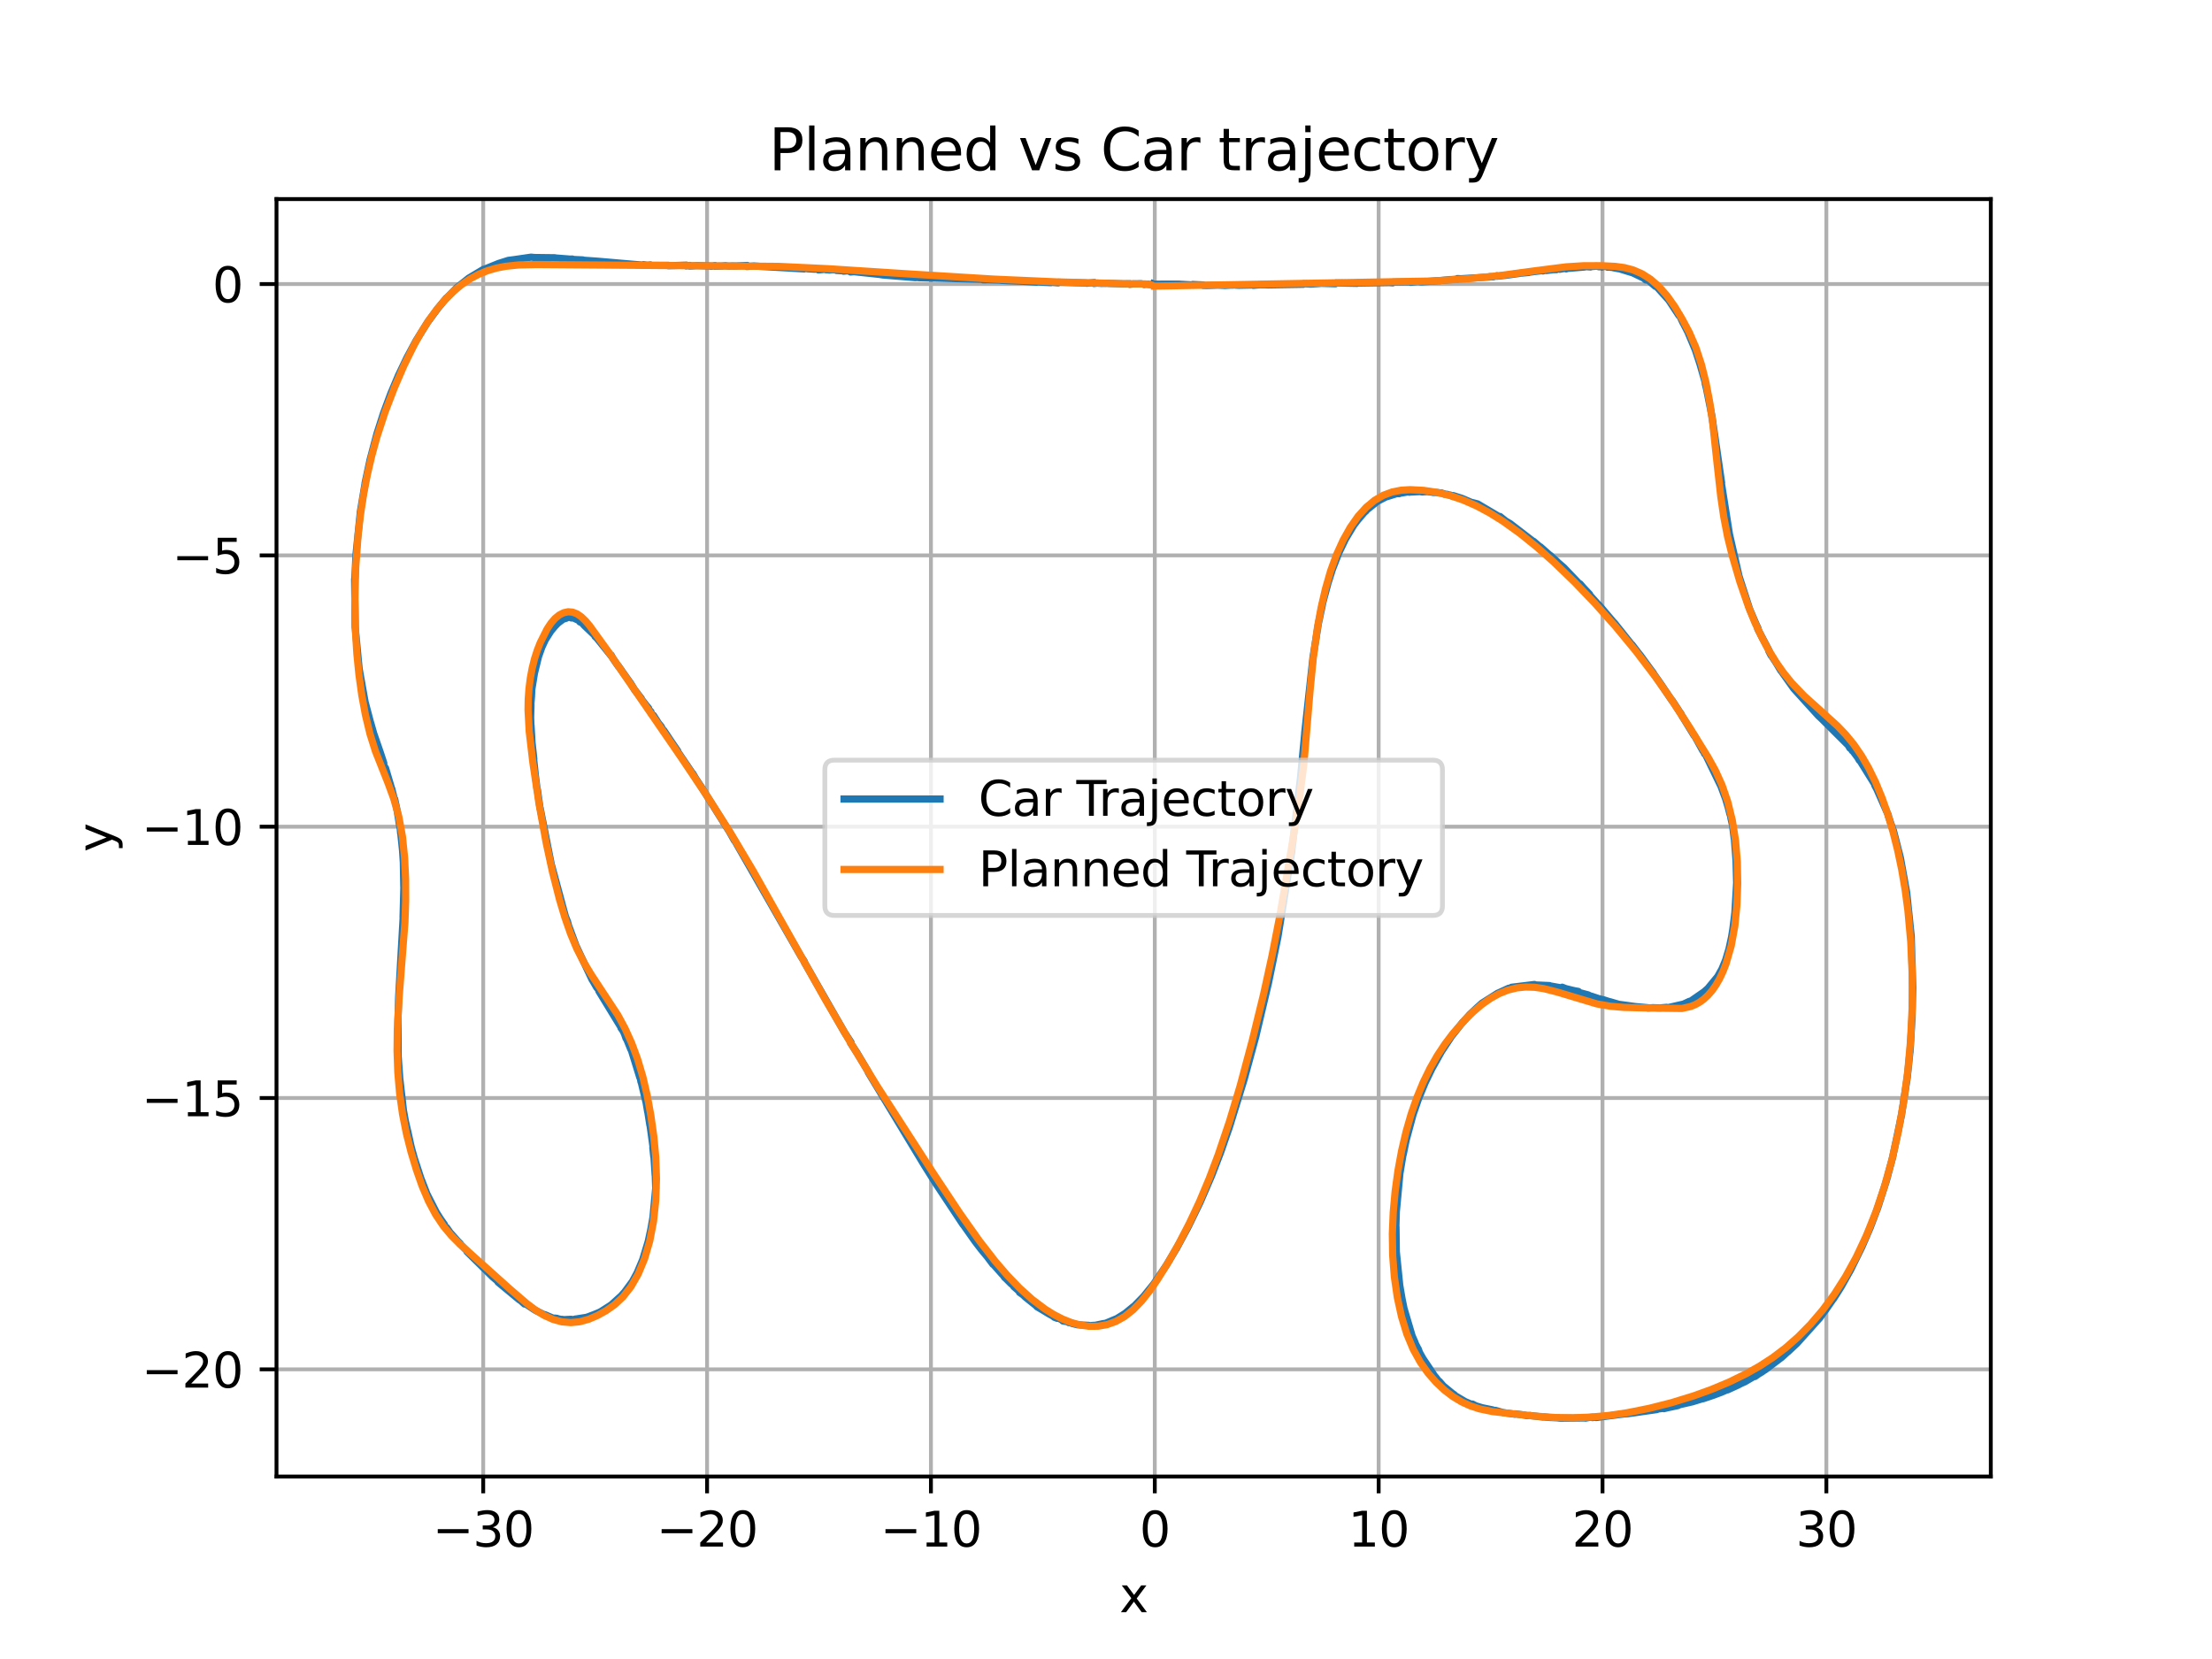 <?xml version="1.0" encoding="utf-8" standalone="no"?>
<!DOCTYPE svg PUBLIC "-//W3C//DTD SVG 1.1//EN"
  "http://www.w3.org/Graphics/SVG/1.1/DTD/svg11.dtd">
<svg xmlns:xlink="http://www.w3.org/1999/xlink" width="460.8pt" height="345.6pt" viewBox="0 0 460.8 345.6" xmlns="http://www.w3.org/2000/svg" version="1.1">
 <defs>
  <style type="text/css">*{stroke-linejoin: round; stroke-linecap: butt}</style>
 </defs>
 <g id="figure_1">
  <g id="patch_1">
   <path d="M 0 345.6 
L 460.8 345.6 
L 460.8 0 
L 0 0 
z
" style="fill: #ffffff"/>
  </g>
  <g id="axes_1">
   <g id="patch_2">
    <path d="M 57.6 307.584 
L 414.72 307.584 
L 414.72 41.472 
L 57.6 41.472 
z
" style="fill: #ffffff"/>
   </g>
   <g id="matplotlib.axis_1">
    <g id="xtick_1">
     <g id="line2d_1">
      <path d="M 100.663 307.584 
L 100.663 41.472 
" clip-path="url(#pc6b1f11984)" style="fill: none; stroke: #b0b0b0; stroke-width: 0.8; stroke-linecap: square"/>
     </g>
     <g id="line2d_2">
      <defs>
       <path id="mdccd6c1318" d="M 0 0 
L 0 3.5 
" style="stroke: #000000; stroke-width: 0.8"/>
      </defs>
      <g>
       <use xlink:href="#mdccd6c1318" x="100.663" y="307.584" style="stroke: #000000; stroke-width: 0.8"/>
      </g>
     </g>
     <g id="text_1">
      <!-- −30 -->
      <g transform="translate(90.11 322.182) scale(0.1 -0.1)">
       <defs>
        <path id="DejaVuSans-2212" d="M 678 2272 
L 4684 2272 
L 4684 1741 
L 678 1741 
L 678 2272 
z
" transform="scale(0.016)"/>
        <path id="DejaVuSans-33" d="M 2597 2516 
Q 3050 2419 3304 2112 
Q 3559 1806 3559 1356 
Q 3559 666 3084 287 
Q 2609 -91 1734 -91 
Q 1441 -91 1130 -33 
Q 819 25 488 141 
L 488 750 
Q 750 597 1062 519 
Q 1375 441 1716 441 
Q 2309 441 2620 675 
Q 2931 909 2931 1356 
Q 2931 1769 2642 2001 
Q 2353 2234 1838 2234 
L 1294 2234 
L 1294 2753 
L 1863 2753 
Q 2328 2753 2575 2939 
Q 2822 3125 2822 3475 
Q 2822 3834 2567 4026 
Q 2313 4219 1838 4219 
Q 1578 4219 1281 4162 
Q 984 4106 628 3988 
L 628 4550 
Q 988 4650 1302 4700 
Q 1616 4750 1894 4750 
Q 2613 4750 3031 4423 
Q 3450 4097 3450 3541 
Q 3450 3153 3228 2886 
Q 3006 2619 2597 2516 
z
" transform="scale(0.016)"/>
        <path id="DejaVuSans-30" d="M 2034 4250 
Q 1547 4250 1301 3770 
Q 1056 3291 1056 2328 
Q 1056 1369 1301 889 
Q 1547 409 2034 409 
Q 2525 409 2770 889 
Q 3016 1369 3016 2328 
Q 3016 3291 2770 3770 
Q 2525 4250 2034 4250 
z
M 2034 4750 
Q 2819 4750 3233 4129 
Q 3647 3509 3647 2328 
Q 3647 1150 3233 529 
Q 2819 -91 2034 -91 
Q 1250 -91 836 529 
Q 422 1150 422 2328 
Q 422 3509 836 4129 
Q 1250 4750 2034 4750 
z
" transform="scale(0.016)"/>
       </defs>
       <use xlink:href="#DejaVuSans-2212"/>
       <use xlink:href="#DejaVuSans-33" x="83.789"/>
       <use xlink:href="#DejaVuSans-30" x="147.412"/>
      </g>
     </g>
    </g>
    <g id="xtick_2">
     <g id="line2d_3">
      <path d="M 147.297 307.584 
L 147.297 41.472 
" clip-path="url(#pc6b1f11984)" style="fill: none; stroke: #b0b0b0; stroke-width: 0.8; stroke-linecap: square"/>
     </g>
     <g id="line2d_4">
      <g>
       <use xlink:href="#mdccd6c1318" x="147.297" y="307.584" style="stroke: #000000; stroke-width: 0.8"/>
      </g>
     </g>
     <g id="text_2">
      <!-- −20 -->
      <g transform="translate(136.744 322.182) scale(0.1 -0.1)">
       <defs>
        <path id="DejaVuSans-32" d="M 1228 531 
L 3431 531 
L 3431 0 
L 469 0 
L 469 531 
Q 828 903 1448 1529 
Q 2069 2156 2228 2338 
Q 2531 2678 2651 2914 
Q 2772 3150 2772 3378 
Q 2772 3750 2511 3984 
Q 2250 4219 1831 4219 
Q 1534 4219 1204 4116 
Q 875 4013 500 3803 
L 500 4441 
Q 881 4594 1212 4672 
Q 1544 4750 1819 4750 
Q 2544 4750 2975 4387 
Q 3406 4025 3406 3419 
Q 3406 3131 3298 2873 
Q 3191 2616 2906 2266 
Q 2828 2175 2409 1742 
Q 1991 1309 1228 531 
z
" transform="scale(0.016)"/>
       </defs>
       <use xlink:href="#DejaVuSans-2212"/>
       <use xlink:href="#DejaVuSans-32" x="83.789"/>
       <use xlink:href="#DejaVuSans-30" x="147.412"/>
      </g>
     </g>
    </g>
    <g id="xtick_3">
     <g id="line2d_5">
      <path d="M 193.931 307.584 
L 193.931 41.472 
" clip-path="url(#pc6b1f11984)" style="fill: none; stroke: #b0b0b0; stroke-width: 0.8; stroke-linecap: square"/>
     </g>
     <g id="line2d_6">
      <g>
       <use xlink:href="#mdccd6c1318" x="193.931" y="307.584" style="stroke: #000000; stroke-width: 0.8"/>
      </g>
     </g>
     <g id="text_3">
      <!-- −10 -->
      <g transform="translate(183.378 322.182) scale(0.1 -0.1)">
       <defs>
        <path id="DejaVuSans-31" d="M 794 531 
L 1825 531 
L 1825 4091 
L 703 3866 
L 703 4441 
L 1819 4666 
L 2450 4666 
L 2450 531 
L 3481 531 
L 3481 0 
L 794 0 
L 794 531 
z
" transform="scale(0.016)"/>
       </defs>
       <use xlink:href="#DejaVuSans-2212"/>
       <use xlink:href="#DejaVuSans-31" x="83.789"/>
       <use xlink:href="#DejaVuSans-30" x="147.412"/>
      </g>
     </g>
    </g>
    <g id="xtick_4">
     <g id="line2d_7">
      <path d="M 240.564 307.584 
L 240.564 41.472 
" clip-path="url(#pc6b1f11984)" style="fill: none; stroke: #b0b0b0; stroke-width: 0.8; stroke-linecap: square"/>
     </g>
     <g id="line2d_8">
      <g>
       <use xlink:href="#mdccd6c1318" x="240.564" y="307.584" style="stroke: #000000; stroke-width: 0.8"/>
      </g>
     </g>
     <g id="text_4">
      <!-- 0 -->
      <g transform="translate(237.383 322.182) scale(0.1 -0.1)">
       <use xlink:href="#DejaVuSans-30"/>
      </g>
     </g>
    </g>
    <g id="xtick_5">
     <g id="line2d_9">
      <path d="M 287.198 307.584 
L 287.198 41.472 
" clip-path="url(#pc6b1f11984)" style="fill: none; stroke: #b0b0b0; stroke-width: 0.8; stroke-linecap: square"/>
     </g>
     <g id="line2d_10">
      <g>
       <use xlink:href="#mdccd6c1318" x="287.198" y="307.584" style="stroke: #000000; stroke-width: 0.8"/>
      </g>
     </g>
     <g id="text_5">
      <!-- 10 -->
      <g transform="translate(280.836 322.182) scale(0.1 -0.1)">
       <use xlink:href="#DejaVuSans-31"/>
       <use xlink:href="#DejaVuSans-30" x="63.623"/>
      </g>
     </g>
    </g>
    <g id="xtick_6">
     <g id="line2d_11">
      <path d="M 333.832 307.584 
L 333.832 41.472 
" clip-path="url(#pc6b1f11984)" style="fill: none; stroke: #b0b0b0; stroke-width: 0.8; stroke-linecap: square"/>
     </g>
     <g id="line2d_12">
      <g>
       <use xlink:href="#mdccd6c1318" x="333.832" y="307.584" style="stroke: #000000; stroke-width: 0.8"/>
      </g>
     </g>
     <g id="text_6">
      <!-- 20 -->
      <g transform="translate(327.47 322.182) scale(0.1 -0.1)">
       <use xlink:href="#DejaVuSans-32"/>
       <use xlink:href="#DejaVuSans-30" x="63.623"/>
      </g>
     </g>
    </g>
    <g id="xtick_7">
     <g id="line2d_13">
      <path d="M 380.466 307.584 
L 380.466 41.472 
" clip-path="url(#pc6b1f11984)" style="fill: none; stroke: #b0b0b0; stroke-width: 0.8; stroke-linecap: square"/>
     </g>
     <g id="line2d_14">
      <g>
       <use xlink:href="#mdccd6c1318" x="380.466" y="307.584" style="stroke: #000000; stroke-width: 0.8"/>
      </g>
     </g>
     <g id="text_7">
      <!-- 30 -->
      <g transform="translate(374.104 322.182) scale(0.1 -0.1)">
       <use xlink:href="#DejaVuSans-33"/>
       <use xlink:href="#DejaVuSans-30" x="63.623"/>
      </g>
     </g>
    </g>
    <g id="text_8">
     <!-- x -->
     <g transform="translate(233.201 335.861) scale(0.1 -0.1)">
      <defs>
       <path id="DejaVuSans-78" d="M 3513 3500 
L 2247 1797 
L 3578 0 
L 2900 0 
L 1881 1375 
L 863 0 
L 184 0 
L 1544 1831 
L 300 3500 
L 978 3500 
L 1906 2253 
L 2834 3500 
L 3513 3500 
z
" transform="scale(0.016)"/>
      </defs>
      <use xlink:href="#DejaVuSans-78"/>
     </g>
    </g>
   </g>
   <g id="matplotlib.axis_2">
    <g id="ytick_1">
     <g id="line2d_15">
      <path d="M 57.6 285.261 
L 414.72 285.261 
" clip-path="url(#pc6b1f11984)" style="fill: none; stroke: #b0b0b0; stroke-width: 0.8; stroke-linecap: square"/>
     </g>
     <g id="line2d_16">
      <defs>
       <path id="m4afdaf861e" d="M 0 0 
L -3.5 0 
" style="stroke: #000000; stroke-width: 0.8"/>
      </defs>
      <g>
       <use xlink:href="#m4afdaf861e" x="57.6" y="285.261" style="stroke: #000000; stroke-width: 0.8"/>
      </g>
     </g>
     <g id="text_9">
      <!-- −20 -->
      <g transform="translate(29.495 289.06) scale(0.1 -0.1)">
       <use xlink:href="#DejaVuSans-2212"/>
       <use xlink:href="#DejaVuSans-32" x="83.789"/>
       <use xlink:href="#DejaVuSans-30" x="147.412"/>
      </g>
     </g>
    </g>
    <g id="ytick_2">
     <g id="line2d_17">
      <path d="M 57.6 228.739 
L 414.72 228.739 
" clip-path="url(#pc6b1f11984)" style="fill: none; stroke: #b0b0b0; stroke-width: 0.8; stroke-linecap: square"/>
     </g>
     <g id="line2d_18">
      <g>
       <use xlink:href="#m4afdaf861e" x="57.6" y="228.739" style="stroke: #000000; stroke-width: 0.8"/>
      </g>
     </g>
     <g id="text_10">
      <!-- −15 -->
      <g transform="translate(29.495 232.538) scale(0.1 -0.1)">
       <defs>
        <path id="DejaVuSans-35" d="M 691 4666 
L 3169 4666 
L 3169 4134 
L 1269 4134 
L 1269 2991 
Q 1406 3038 1543 3061 
Q 1681 3084 1819 3084 
Q 2600 3084 3056 2656 
Q 3513 2228 3513 1497 
Q 3513 744 3044 326 
Q 2575 -91 1722 -91 
Q 1428 -91 1123 -41 
Q 819 9 494 109 
L 494 744 
Q 775 591 1075 516 
Q 1375 441 1709 441 
Q 2250 441 2565 725 
Q 2881 1009 2881 1497 
Q 2881 1984 2565 2268 
Q 2250 2553 1709 2553 
Q 1456 2553 1204 2497 
Q 953 2441 691 2322 
L 691 4666 
z
" transform="scale(0.016)"/>
       </defs>
       <use xlink:href="#DejaVuSans-2212"/>
       <use xlink:href="#DejaVuSans-31" x="83.789"/>
       <use xlink:href="#DejaVuSans-35" x="147.412"/>
      </g>
     </g>
    </g>
    <g id="ytick_3">
     <g id="line2d_19">
      <path d="M 57.6 172.217 
L 414.72 172.217 
" clip-path="url(#pc6b1f11984)" style="fill: none; stroke: #b0b0b0; stroke-width: 0.8; stroke-linecap: square"/>
     </g>
     <g id="line2d_20">
      <g>
       <use xlink:href="#m4afdaf861e" x="57.6" y="172.217" style="stroke: #000000; stroke-width: 0.8"/>
      </g>
     </g>
     <g id="text_11">
      <!-- −10 -->
      <g transform="translate(29.495 176.016) scale(0.1 -0.1)">
       <use xlink:href="#DejaVuSans-2212"/>
       <use xlink:href="#DejaVuSans-31" x="83.789"/>
       <use xlink:href="#DejaVuSans-30" x="147.412"/>
      </g>
     </g>
    </g>
    <g id="ytick_4">
     <g id="line2d_21">
      <path d="M 57.6 115.695 
L 414.72 115.695 
" clip-path="url(#pc6b1f11984)" style="fill: none; stroke: #b0b0b0; stroke-width: 0.8; stroke-linecap: square"/>
     </g>
     <g id="line2d_22">
      <g>
       <use xlink:href="#m4afdaf861e" x="57.6" y="115.695" style="stroke: #000000; stroke-width: 0.8"/>
      </g>
     </g>
     <g id="text_12">
      <!-- −5 -->
      <g transform="translate(35.858 119.494) scale(0.1 -0.1)">
       <use xlink:href="#DejaVuSans-2212"/>
       <use xlink:href="#DejaVuSans-35" x="83.789"/>
      </g>
     </g>
    </g>
    <g id="ytick_5">
     <g id="line2d_23">
      <path d="M 57.6 59.173 
L 414.72 59.173 
" clip-path="url(#pc6b1f11984)" style="fill: none; stroke: #b0b0b0; stroke-width: 0.8; stroke-linecap: square"/>
     </g>
     <g id="line2d_24">
      <g>
       <use xlink:href="#m4afdaf861e" x="57.6" y="59.173" style="stroke: #000000; stroke-width: 0.8"/>
      </g>
     </g>
     <g id="text_13">
      <!-- 0 -->
      <g transform="translate(44.237 62.972) scale(0.1 -0.1)">
       <use xlink:href="#DejaVuSans-30"/>
      </g>
     </g>
    </g>
    <g id="text_14">
     <!-- y -->
     <g transform="translate(23.416 177.487) rotate(-90) scale(0.1 -0.1)">
      <defs>
       <path id="DejaVuSans-79" d="M 2059 -325 
Q 1816 -950 1584 -1140 
Q 1353 -1331 966 -1331 
L 506 -1331 
L 506 -850 
L 844 -850 
Q 1081 -850 1212 -737 
Q 1344 -625 1503 -206 
L 1606 56 
L 191 3500 
L 800 3500 
L 1894 763 
L 2988 3500 
L 3597 3500 
L 2059 -325 
z
" transform="scale(0.016)"/>
      </defs>
      <use xlink:href="#DejaVuSans-79"/>
     </g>
    </g>
   </g>
   <g id="line2d_25">
    <path d="M 240.27 59.134 
L 240.242 59.202 
L 245.465 59.188 
L 248.424 59.346 
L 248.462 59.254 
L 249.947 59.328 
L 249.95 59.319 
L 250.684 59.37 
L 250.65 59.453 
L 251.391 59.482 
L 253.675 59.394 
L 255.132 59.467 
L 255.13 59.472 
L 256.647 59.384 
L 256.638 59.406 
L 257.397 59.359 
L 257.378 59.403 
L 258.104 59.436 
L 261.092 59.372 
L 261.063 59.444 
L 262.604 59.311 
L 262.597 59.326 
L 264.082 59.334 
L 264.076 59.349 
L 271.518 59.225 
L 271.568 59.104 
L 273.003 59.185 
L 272.998 59.197 
L 275.277 59.029 
L 278.208 59.114 
L 278.277 58.949 
L 282.701 59.029 
L 282.735 58.947 
L 283.471 58.956 
L 289.41 58.859 
L 290.122 58.92 
L 290.183 58.773 
L 293.155 58.72 
L 293.145 58.744 
L 293.908 58.681 
L 293.854 58.812 
L 295.398 58.634 
L 296.09 58.731 
L 299.842 58.445 
L 299.831 58.471 
L 302.096 58.237 
L 302.085 58.262 
L 303.581 58.148 
L 303.63 58.03 
L 304.341 58.065 
L 310.283 57.702 
L 310.308 57.643 
L 311.015 57.668 
L 311.011 57.678 
L 311.823 57.444 
L 311.778 57.554 
L 314.008 57.315 
L 317.005 56.886 
L 317.001 56.898 
L 318.466 56.761 
L 318.484 56.719 
L 319.97 56.532 
L 321.444 56.357 
L 321.408 56.444 
L 322.186 56.234 
L 322.133 56.362 
L 323.566 56.179 
L 324.238 56.169 
L 324.292 56.039 
L 324.98 55.971 
L 324.929 56.096 
L 326.322 55.85 
L 326.255 56.013 
L 326.98 55.796 
L 326.942 55.888 
L 330.137 55.619 
L 330.174 55.53 
L 331.34 55.616 
L 331.365 55.554 
L 332.6 55.45 
L 333.14 55.58 
L 333.188 55.463 
L 333.706 55.643 
L 333.768 55.492 
L 334.933 55.544 
L 334.88 55.671 
L 335.501 55.602 
L 335.467 55.684 
L 336.042 55.731 
L 336.029 55.763 
L 337.131 55.98 
L 337.148 55.938 
L 340.353 56.92 
L 340.339 56.955 
L 342.384 57.934 
L 342.845 58.326 
L 342.861 58.286 
L 343.426 58.438 
L 343.425 58.439 
L 344.84 59.651 
L 344.906 59.492 
L 347.639 62.526 
L 349.765 65.746 
L 349.827 65.596 
L 350.572 67.198 
L 350.582 67.173 
L 351.758 69.468 
L 351.746 69.499 
L 353.178 72.923 
L 354.121 75.798 
L 355.274 79.832 
L 355.228 79.942 
L 355.492 80.995 
L 356.622 86.649 
L 358.646 100.585 
L 358.606 100.683 
L 360.289 111.358 
L 360.294 111.344 
L 362.3 120.148 
L 362.305 120.134 
L 364.501 126.941 
L 364.503 126.938 
L 365.786 129.946 
L 366.239 130.892 
L 366.175 131.046 
L 368.532 135.533 
L 368.484 135.648 
L 368.952 136.549 
L 368.973 136.499 
L 369.999 138.079 
L 370.994 139.73 
L 371.006 139.7 
L 373.659 143.437 
L 378.854 149.158 
L 379.44 149.696 
L 384.889 155.128 
L 384.914 155.067 
L 385.35 155.839 
L 385.412 155.69 
L 385.872 156.406 
L 385.9 156.339 
L 386.875 157.651 
L 386.887 157.623 
L 387.329 158.393 
L 387.365 158.305 
L 390.596 163.498 
L 390.551 163.607 
L 390.989 164.42 
L 393.395 169.881 
L 393.364 169.956 
L 394.409 173.039 
L 394.428 172.992 
L 395.88 178.65 
L 397.206 185.969 
L 398.145 195.015 
L 398.147 195.008 
L 398.463 205.705 
L 398.306 212.479 
L 398.289 212.52 
L 397.891 219.165 
L 397.863 219.233 
L 397.315 224.491 
L 396.115 232.289 
L 394.296 240.967 
L 394.309 240.935 
L 393.038 245.724 
L 393.053 245.687 
L 391.207 251.478 
L 391.256 251.358 
L 389.592 255.758 
L 389.651 255.614 
L 387.861 259.77 
L 385.524 264.528 
L 385.529 264.518 
L 383.509 268.123 
L 381.93 270.607 
L 381.976 270.495 
L 380.288 272.931 
L 380.307 272.885 
L 379.101 274.542 
L 374.312 279.878 
L 372.41 281.646 
L 372.435 281.586 
L 371.077 282.831 
L 371.087 282.806 
L 367.701 285.366 
L 367.721 285.318 
L 367.011 285.824 
L 366.33 286.232 
L 365.589 286.758 
L 365.661 286.582 
L 363.5 287.855 
L 362.811 288.153 
L 362.081 288.532 
L 359.896 289.535 
L 359.926 289.461 
L 358.445 290.102 
L 358.451 290.089 
L 356.981 290.646 
L 354.777 291.386 
L 354.796 291.341 
L 354.061 291.564 
L 352.574 292.023 
L 349.654 292.688 
L 349.612 292.79 
L 347.388 293.267 
L 346.628 293.451 
L 346.667 293.356 
L 345.205 293.556 
L 345.171 293.64 
L 339.206 294.493 
L 339.207 294.493 
L 338.485 294.532 
L 332.482 295.302 
L 332.53 295.185 
L 331.756 295.317 
L 331.798 295.214 
L 331.047 295.284 
L 330.264 295.425 
L 330.28 295.384 
L 325.052 295.441 
L 324.343 295.343 
L 322.884 295.296 
L 321.484 295.168 
L 321.469 295.202 
L 318.79 294.884 
L 318.798 294.865 
L 318.099 294.911 
L 317.484 294.771 
L 315.612 294.522 
L 315.575 294.61 
L 313.167 294.272 
L 311.507 293.802 
L 311.487 293.852 
L 310.885 293.836 
L 310.941 293.7 
L 308.744 293.252 
L 307.195 292.776 
L 307.213 292.732 
L 306.736 292.486 
L 306.723 292.517 
L 306.182 292.427 
L 306.196 292.394 
L 305.211 291.973 
L 303.332 290.855 
L 303.311 290.904 
L 302.895 290.484 
L 302.886 290.505 
L 302.435 290.164 
L 300.664 288.702 
L 299.856 287.774 
L 299.822 287.855 
L 299.046 286.845 
L 299.026 286.891 
L 296.425 283.004 
L 295.726 281.77 
L 295.441 280.996 
L 295.428 281.027 
L 294.76 279.722 
L 294.781 279.671 
L 294.162 278.254 
L 292.439 272.424 
L 292.449 272.401 
L 292.073 270.557 
L 291.589 267.718 
L 290.885 260.808 
L 290.88 260.821 
L 290.814 255.58 
L 290.784 255.654 
L 290.879 252.537 
L 290.868 252.563 
L 291.624 244.489 
L 292.265 240.616 
L 292.324 240.472 
L 292.893 237.682 
L 292.871 237.736 
L 294.353 232.236 
L 294.335 232.281 
L 295.516 228.869 
L 296.875 225.564 
L 298.288 222.626 
L 298.276 222.656 
L 300.287 219.051 
L 300.281 219.066 
L 302.428 215.815 
L 302.414 215.85 
L 304.721 212.915 
L 304.687 212.996 
L 306.164 211.353 
L 307.671 209.926 
L 308.743 208.971 
L 311.973 206.919 
L 311.968 206.933 
L 314.294 205.866 
L 314.833 205.792 
L 314.885 205.667 
L 319.664 205.08 
L 319.626 205.172 
L 322.789 205.307 
L 322.771 205.351 
L 325.369 205.814 
L 325.436 205.652 
L 326.063 205.897 
L 326.056 205.913 
L 327.408 206.247 
L 327.408 206.247 
L 328.1 206.406 
L 328.813 206.532 
L 328.745 206.695 
L 330.83 207.246 
L 331.469 207.559 
L 331.488 207.513 
L 332.818 207.954 
L 332.812 207.968 
L 334.147 208.298 
L 334.146 208.3 
L 335.399 208.699 
L 335.408 208.676 
L 337.216 209.208 
L 340.688 209.687 
L 343.303 209.923 
L 343.277 209.984 
L 344.324 209.917 
L 345.77 209.965 
L 347.193 209.845 
L 347.176 209.886 
L 347.618 209.872 
L 350.656 209.177 
L 350.651 209.189 
L 351.91 208.602 
L 351.904 208.616 
L 352.271 208.502 
L 354.996 206.613 
L 355.729 205.957 
L 355.709 206.006 
L 357.799 203.47 
L 357.769 203.542 
L 358.714 201.848 
L 358.71 201.857 
L 359.529 199.887 
L 359.481 200.003 
L 360.178 197.677 
L 360.715 195.192 
L 360.984 193.533 
L 361.423 190.032 
L 361.415 190.052 
L 361.787 183.716 
L 361.771 183.754 
L 361.646 179.241 
L 361.293 174.646 
L 361.27 174.703 
L 360.925 171.959 
L 360.557 170.344 
L 360.595 170.252 
L 360.357 169.545 
L 359.941 167.927 
L 359.935 167.941 
L 359.47 166.382 
L 359.469 166.384 
L 358.392 163.491 
L 358.375 163.532 
L 355.168 156.915 
L 355.109 157.056 
L 354.8 156.31 
L 354.751 156.429 
L 352.938 153.148 
L 352.906 153.226 
L 350.507 149.299 
L 350.494 149.33 
L 350.11 148.569 
L 350.097 148.602 
L 349.663 147.942 
L 349.229 147.263 
L 348.334 145.895 
L 348.308 145.959 
L 345.946 142.431 
L 344.425 140.271 
L 344.442 140.231 
L 343.374 138.792 
L 341.733 136.537 
L 341.151 135.818 
L 339.991 134.295 
L 339.971 134.344 
L 336.314 129.762 
L 336.302 129.792 
L 333.107 126.034 
L 333.086 126.087 
L 331.114 123.896 
L 331.15 123.809 
L 329.813 122.387 
L 329.162 121.632 
L 329.12 121.735 
L 325.765 118.219 
L 324.355 117.003 
L 324.367 116.972 
L 322.98 115.719 
L 322.967 115.752 
L 320.887 113.912 
L 320.865 113.965 
L 319.477 112.769 
L 319.457 112.817 
L 314.538 109.033 
L 314.534 109.043 
L 313.815 108.618 
L 313.804 108.644 
L 312.482 107.589 
L 312.437 107.7 
L 307.823 104.971 
L 306.443 104.621 
L 304.578 103.825 
L 302.734 103.24 
L 302.662 103.414 
L 302.109 103.127 
L 302.085 103.183 
L 301.507 102.981 
L 300.878 102.933 
L 300.898 102.884 
L 300.332 102.711 
L 300.337 102.699 
L 299.718 102.681 
L 299.738 102.632 
L 299.141 102.588 
L 298.536 102.591 
L 298.547 102.565 
L 297.433 102.419 
L 297.441 102.399 
L 296.275 102.482 
L 295.757 102.405 
L 294.116 102.491 
L 294.129 102.46 
L 293.578 102.543 
L 293.628 102.421 
L 291.489 102.792 
L 291.465 102.849 
L 290.997 102.83 
L 288.952 103.468 
L 288.981 103.397 
L 287.01 104.403 
L 287.019 104.38 
L 284.65 106.275 
L 284.594 106.413 
L 284.168 106.794 
L 282.815 108.378 
L 281.993 109.46 
L 280.324 112.235 
L 280.383 112.091 
L 278.876 115.227 
L 277.484 118.82 
L 277.537 118.692 
L 276.628 121.548 
L 275.501 125.763 
L 275.551 125.641 
L 274.622 130.026 
L 274.628 130.009 
L 273.501 137.032 
L 273.507 137.017 
L 271.791 152.701 
L 271.814 152.645 
L 270.97 161.44 
L 270.993 161.383 
L 269.081 177.384 
L 269.125 177.277 
L 266.203 195.246 
L 264.238 204.804 
L 261.644 215.756 
L 261.68 215.667 
L 259.207 224.741 
L 259.217 224.717 
L 256.126 234.737 
L 254.282 240.039 
L 252.415 244.891 
L 252.429 244.858 
L 249.983 250.512 
L 247.498 255.619 
L 244.979 260.268 
L 245.025 260.156 
L 242.984 263.565 
L 240.371 267.432 
L 238.254 270.056 
L 238.256 270.052 
L 236.044 272.32 
L 236.095 272.197 
L 234.383 273.605 
L 233.828 273.956 
L 232.659 274.68 
L 230.326 275.659 
L 230.327 275.658 
L 229.774 275.74 
L 227.975 276.12 
L 227.992 276.078 
L 226.791 276.172 
L 226.824 276.093 
L 224.404 275.971 
L 223.228 275.669 
L 223.26 275.59 
L 222.625 275.517 
L 222.671 275.406 
L 221.404 275.18 
L 221.439 275.095 
L 220.292 274.484 
L 220.229 274.636 
L 219.611 274.399 
L 219.639 274.331 
L 218.45 273.671 
L 218.449 273.675 
L 217.248 272.943 
L 216.008 272.212 
L 216.03 272.157 
L 213.624 270.229 
L 213.035 269.661 
L 213.026 269.682 
L 212.381 269.226 
L 212.432 269.101 
L 211.187 268.011 
L 211.226 267.916 
L 210.584 267.382 
L 209.346 266.137 
L 209.332 266.171 
L 208.764 265.388 
L 208.744 265.436 
L 206.882 263.329 
L 206.856 263.389 
L 205.649 261.782 
L 204.376 260.248 
L 203.12 258.602 
L 200.634 255.083 
L 200.622 255.112 
L 195.027 246.667 
L 192.551 242.739 
L 180.885 223.418 
L 180.916 223.343 
L 179.692 221.279 
L 178.468 219.217 
L 178.465 219.225 
L 177.194 217.281 
L 177.267 217.102 
L 175.99 215.171 
L 175.989 215.173 
L 167.528 200.381 
L 167.563 200.298 
L 166.918 199.333 
L 153.005 175.031 
L 152.98 175.09 
L 151.783 172.962 
L 151.774 172.984 
L 146.165 164.048 
L 146.165 164.049 
L 144.902 162.125 
L 144.299 161.095 
L 144.279 161.143 
L 141.157 156.527 
L 141.19 156.445 
L 139.992 154.702 
L 138.286 152.155 
L 138.241 152.263 
L 137.734 151.341 
L 137.156 150.628 
L 136.124 149.012 
L 136.089 149.097 
L 135.548 148.405 
L 135.605 148.269 
L 135.041 147.669 
L 135.106 147.511 
L 134.572 146.878 
L 133.564 145.569 
L 133.594 145.498 
L 132.153 143.628 
L 131.315 142.239 
L 131.307 142.257 
L 130.021 140.45 
L 128.812 138.722 
L 128.789 138.778 
L 127.647 137.113 
L 127.321 136.473 
L 127.276 136.581 
L 124.33 132.922 
L 123.951 132.579 
L 123.997 132.469 
L 121.849 130.426 
L 121.846 130.432 
L 121.193 129.712 
L 120.795 129.558 
L 120.859 129.403 
L 119.419 128.721 
L 119.027 128.738 
L 118.737 128.565 
L 118.719 128.607 
L 118.057 128.629 
L 117.992 128.787 
L 117.348 128.986 
L 117.364 128.949 
L 116.351 129.711 
L 116.375 129.652 
L 115.698 130.355 
L 115.708 130.331 
L 114.768 131.448 
L 113.61 133.271 
L 113.632 133.217 
L 112.855 134.895 
L 112.877 134.841 
L 112.177 136.813 
L 111.315 140.339 
L 111.328 140.309 
L 110.792 143.602 
L 110.72 145.052 
L 110.721 145.05 
L 110.578 146.853 
L 110.616 146.761 
L 110.542 149.452 
L 110.602 151.166 
L 110.623 151.115 
L 110.829 154.665 
L 111.206 158.109 
L 111.173 158.187 
L 111.565 161.85 
L 111.568 161.842 
L 111.92 164.622 
L 111.962 164.519 
L 112.496 168.352 
L 112.516 168.303 
L 114.839 180.026 
L 117.857 191.162 
L 117.876 191.116 
L 118.239 192.025 
L 118.24 192.024 
L 118.524 193.141 
L 118.551 193.077 
L 119.989 196.98 
L 123.375 204.153 
L 123.388 204.122 
L 124.303 205.714 
L 124.306 205.706 
L 124.813 206.338 
L 124.757 206.472 
L 129.389 214.062 
L 129.359 214.135 
L 129.776 214.731 
L 129.786 214.709 
L 130.125 215.484 
L 130.423 216.346 
L 130.457 216.264 
L 131.416 218.623 
L 131.451 218.539 
L 133.294 224.508 
L 133.342 224.389 
L 133.523 225.381 
L 133.549 225.318 
L 134.184 227.991 
L 134.597 229.721 
L 134.919 231.613 
L 134.935 231.576 
L 135.377 234.379 
L 135.398 234.329 
L 135.662 236.203 
L 136.038 238.971 
L 135.991 239.085 
L 136.196 240.969 
L 136.225 240.898 
L 136.48 244.796 
L 136.501 244.745 
L 136.593 247.541 
L 136.041 253.369 
L 136.073 253.291 
L 135.595 256.003 
L 135.059 258.505 
L 135.098 258.411 
L 133.881 262.418 
L 133.884 262.408 
L 132.723 265.162 
L 132.744 265.111 
L 131.733 266.983 
L 131.744 266.956 
L 129.961 269.38 
L 130 269.287 
L 129.225 270.17 
L 129.257 270.094 
L 127.294 271.869 
L 127.298 271.858 
L 125.233 273.179 
L 124.8 273.408 
L 123.504 273.941 
L 123.509 273.928 
L 122.602 274.274 
L 122.143 274.428 
L 119.888 274.786 
L 119.896 274.766 
L 119.389 274.905 
L 118.96 274.832 
L 117.491 274.901 
L 117.014 274.836 
L 117.014 274.836 
L 116.449 274.954 
L 116.526 274.768 
L 116.01 274.736 
L 116.051 274.637 
L 115.532 274.58 
L 115.481 274.704 
L 113.521 273.871 
L 113.492 273.941 
L 111.419 272.906 
L 109.316 271.508 
L 109.257 271.651 
L 108.235 270.726 
L 108.208 270.791 
L 103.736 267.085 
L 103.778 266.984 
L 102.627 266.008 
L 97.291 260.751 
L 97.329 260.658 
L 95.828 259.107 
L 95.855 259.042 
L 95.357 258.539 
L 93.927 256.929 
L 93.912 256.966 
L 93.041 255.721 
L 93.018 255.776 
L 92.54 255.26 
L 92.601 255.112 
L 91.731 253.873 
L 90.893 252.549 
L 90.893 252.55 
L 88.981 248.801 
L 88.974 248.817 
L 87.642 245.376 
L 86.442 241.68 
L 86.432 241.704 
L 85.885 239.762 
L 85.623 238.775 
L 84.935 235.632 
L 84.928 235.65 
L 84.464 233.625 
L 84.076 231.476 
L 84.069 231.494 
L 83.278 224.634 
L 82.951 220.038 
L 82.95 220.04 
L 82.904 212.695 
L 83.045 207.707 
L 83.993 191.02 
L 83.964 191.091 
L 84.137 184.662 
L 84.116 184.712 
L 84.022 179.611 
L 84.021 179.613 
L 83.858 177.147 
L 83.475 173.493 
L 83.455 173.542 
L 83.34 172.22 
L 83.296 172.327 
L 82.71 168.733 
L 82.216 166.431 
L 82.17 166.542 
L 81.61 164.301 
L 81.596 164.336 
L 80.314 160 
L 80.277 160.09 
L 79.884 159.15 
L 79.954 158.979 
L 79.261 156.865 
L 77.85 152.788 
L 77.238 150.621 
L 77.226 150.65 
L 76.085 146.32 
L 76.08 146.331 
L 74.82 139.312 
L 73.993 130.676 
L 73.982 130.702 
L 73.875 120.58 
L 73.916 120.481 
L 74.169 115.403 
L 75.058 106.686 
L 75.045 106.719 
L 76.077 100.573 
L 76.044 100.652 
L 77.056 95.937 
L 77.034 95.99 
L 78.513 90.386 
L 79.881 86.104 
L 79.873 86.125 
L 81.393 82.029 
L 83.055 78.085 
L 83.031 78.143 
L 84.781 74.49 
L 86.672 70.973 
L 89.193 66.942 
L 89.16 67.021 
L 91.287 64.14 
L 91.283 64.151 
L 92.998 62.073 
L 92.955 62.176 
L 95.267 59.843 
L 95.265 59.848 
L 97.636 57.95 
L 100.716 56.105 
L 100.692 56.165 
L 103.875 54.878 
L 105.874 54.244 
L 107.166 54.075 
L 110.647 53.568 
L 111.307 53.641 
L 115.607 53.695 
L 115.593 53.73 
L 118.492 53.954 
L 118.482 53.978 
L 119.244 53.961 
L 119.212 54.038 
L 121.442 54.144 
L 121.419 54.2 
L 124.387 54.405 
L 133.99 55.237 
L 134.028 55.143 
L 134.746 55.233 
L 134.738 55.252 
L 135.518 55.186 
L 135.485 55.267 
L 139.238 55.269 
L 139.206 55.346 
L 139.96 55.334 
L 142.996 55.232 
L 142.931 55.389 
L 143.722 55.287 
L 143.665 55.426 
L 145.204 55.328 
L 148.159 55.422 
L 148.135 55.481 
L 148.948 55.321 
L 148.893 55.455 
L 150.399 55.42 
L 151.175 55.345 
L 151.159 55.384 
L 151.884 55.433 
L 152.644 55.394 
L 152.635 55.415 
L 153.383 55.409 
L 155.669 55.296 
L 155.579 55.514 
L 157.127 55.399 
L 157.119 55.417 
L 167.524 56.023 
L 167.578 55.892 
L 168.297 55.999 
L 169.785 56.083 
L 169.804 56.036 
L 170.554 56.063 
L 170.483 56.236 
L 172.065 56.085 
L 172.022 56.189 
L 172.764 56.236 
L 172.755 56.256 
L 173.559 56.154 
L 173.536 56.209 
L 174.291 56.229 
L 174.246 56.34 
L 175.742 56.429 
L 175.714 56.496 
L 176.513 56.423 
L 176.512 56.428 
L 177.227 56.563 
L 177.185 56.666 
L 177.988 56.592 
L 177.981 56.61 
L 183.183 57.165 
L 183.911 57.283 
L 190.624 57.835 
L 190.621 57.841 
L 191.404 57.79 
L 191.378 57.853 
L 204.816 58.194 
L 204.775 58.293 
L 206.301 58.281 
L 206.293 58.299 
L 208.552 58.361 
L 208.535 58.401 
L 210.024 58.481 
L 213.011 58.59 
L 215.953 58.79 
L 215.982 58.721 
L 218.939 58.88 
L 218.975 58.793 
L 220.431 58.924 
L 220.486 58.789 
L 226.428 58.961 
L 226.408 59.008 
L 227.976 58.855 
L 227.892 59.061 
L 228.683 58.966 
L 228.672 58.992 
L 229.404 59.042 
L 230.924 59.016 
L 230.913 59.043 
L 233.886 59.13 
L 233.883 59.137 
L 235.397 59.11 
L 235.344 59.239 
L 236.142 59.126 
L 236.138 59.136 
L 236.891 59.135 
L 237.66 59.097 
L 238.357 59.236 
L 238.342 59.273 
L 239.134 59.183 
L 239.111 59.239 
L 239.858 59.258 
L 239.843 59.294 
" clip-path="url(#pc6b1f11984)" style="fill: none; stroke: #1f77b4; stroke-width: 1.5; stroke-linecap: square"/>
   </g>
   <g id="line2d_26">
    <path d="M 240.495 59.6 
L 243.291 59.556 
L 298.305 58.542 
L 305.762 58.072 
L 312.284 57.43 
L 319.732 56.421 
L 326.249 55.589 
L 329.976 55.354 
L 333.708 55.355 
L 336.504 55.496 
L 338.367 55.749 
L 340.221 56.235 
L 342.058 57.029 
L 343.863 58.183 
L 345.616 59.719 
L 347.308 61.648 
L 348.917 63.936 
L 350.447 66.494 
L 351.911 69.239 
L 353.263 72.362 
L 354.422 75.878 
L 355.392 79.744 
L 356.175 83.861 
L 356.793 88.135 
L 357.738 96.889 
L 358.469 103.427 
L 359.096 107.706 
L 359.881 111.782 
L 360.836 115.666 
L 362.446 121.187 
L 364.239 126.38 
L 365.551 129.608 
L 366.945 132.612 
L 368.419 135.382 
L 369.966 137.911 
L 371.576 140.195 
L 373.238 142.242 
L 375.805 144.931 
L 379.302 148.074 
L 382.795 151.243 
L 384.507 153.036 
L 386.173 155.069 
L 387.772 157.395 
L 389.29 160.021 
L 390.713 162.938 
L 392.034 166.131 
L 393.244 169.571 
L 394.336 173.228 
L 395.309 177.09 
L 396.154 181.117 
L 396.867 185.293 
L 397.443 189.592 
L 398.047 196.206 
L 398.35 202.943 
L 398.346 209.719 
L 398.031 216.453 
L 397.431 223.075 
L 396.567 229.521 
L 395.453 235.737 
L 394.102 241.672 
L 392.53 247.279 
L 390.758 252.525 
L 388.809 257.388 
L 386.706 261.857 
L 384.47 265.93 
L 382.122 269.615 
L 379.681 272.925 
L 377.163 275.879 
L 374.583 278.498 
L 371.953 280.803 
L 369.282 282.818 
L 366.581 284.576 
L 363.857 286.12 
L 360.201 287.908 
L 356.526 289.446 
L 352.837 290.779 
L 348.212 292.202 
L 343.575 293.378 
L 338.928 294.309 
L 335.205 294.857 
L 331.478 295.204 
L 327.75 295.355 
L 324.02 295.299 
L 319.359 294.972 
L 310.974 294.064 
L 308.186 293.488 
L 306.34 292.883 
L 304.504 292.05 
L 302.694 290.963 
L 300.917 289.609 
L 299.177 287.974 
L 297.494 286.047 
L 295.884 283.771 
L 294.391 281.069 
L 293.068 277.893 
L 291.958 274.261 
L 291.087 270.269 
L 290.471 266.004 
L 290.124 261.564 
L 290.052 257.052 
L 290.235 252.556 
L 290.636 248.145 
L 291.223 243.861 
L 291.981 239.732 
L 292.899 235.798 
L 293.964 232.091 
L 295.167 228.631 
L 296.489 225.443 
L 297.914 222.529 
L 299.426 219.886 
L 301.009 217.496 
L 302.645 215.331 
L 305.177 212.448 
L 306.906 210.761 
L 308.667 209.273 
L 310.458 208.011 
L 312.275 207.001 
L 314.115 206.26 
L 315.97 205.798 
L 317.832 205.609 
L 319.696 205.669 
L 321.559 205.941 
L 324.341 206.644 
L 332.669 209.136 
L 335.459 209.613 
L 338.254 209.858 
L 342.917 209.979 
L 350.375 210.08 
L 352.232 209.66 
L 353.151 209.286 
L 354.061 208.781 
L 354.953 208.131 
L 355.825 207.321 
L 356.667 206.345 
L 357.469 205.199 
L 358.228 203.874 
L 358.929 202.39 
L 359.57 200.745 
L 360.639 197.038 
L 361.395 192.905 
L 361.83 188.525 
L 361.995 184.058 
L 361.916 179.572 
L 361.542 175.118 
L 360.873 170.912 
L 359.921 167.02 
L 358.726 163.547 
L 357.346 160.506 
L 355.852 157.801 
L 351.972 151.53 
L 348.028 145.505 
L 344.808 140.933 
L 340.709 135.552 
L 336.54 130.504 
L 332.309 125.754 
L 328.027 121.286 
L 323.696 117.107 
L 320.194 113.997 
L 316.656 111.135 
L 313.08 108.572 
L 310.372 106.881 
L 307.64 105.417 
L 304.887 104.201 
L 302.117 103.249 
L 299.334 102.568 
L 296.542 102.153 
L 293.745 102.008 
L 291.881 102.121 
L 290.022 102.484 
L 288.177 103.168 
L 286.364 104.223 
L 284.602 105.681 
L 282.903 107.564 
L 281.297 109.855 
L 279.795 112.535 
L 278.417 115.564 
L 277.186 118.948 
L 276.122 122.652 
L 275.213 126.59 
L 274.449 130.721 
L 273.562 137.153 
L 272.918 143.754 
L 271.606 159.259 
L 270.781 165.738 
L 269.104 176.272 
L 266.592 190.87 
L 264.996 199.045 
L 263.247 207.031 
L 260.872 216.755 
L 258.336 226.235 
L 256.142 233.549 
L 253.781 240.543 
L 251.89 245.543 
L 249.893 250.296 
L 247.794 254.781 
L 245.607 259.009 
L 243.345 262.995 
L 241.013 266.731 
L 239.409 269.033 
L 237.754 271.102 
L 236.036 272.871 
L 234.264 274.269 
L 232.447 275.289 
L 230.602 275.948 
L 228.742 276.272 
L 226.878 276.288 
L 225.016 276.025 
L 223.163 275.511 
L 221.324 274.773 
L 219.5 273.831 
L 217.694 272.703 
L 215.023 270.692 
L 212.401 268.332 
L 209.829 265.665 
L 207.308 262.73 
L 204.016 258.479 
L 199.988 252.785 
L 194.444 244.435 
L 182.662 226.163 
L 177.249 217.322 
L 171.918 208.193 
L 165.158 196.141 
L 156.892 181.417 
L 152.294 173.693 
L 147.605 166.297 
L 142.047 158.003 
L 126.85 135.923 
L 122.801 130.312 
L 121.96 129.324 
L 121.097 128.495 
L 120.198 127.874 
L 119.277 127.519 
L 118.348 127.445 
L 117.417 127.648 
L 116.5 128.118 
L 115.616 128.844 
L 114.781 129.807 
L 113.99 130.997 
L 112.554 133.859 
L 111.915 135.48 
L 111.348 137.25 
L 110.865 139.19 
L 110.479 141.272 
L 110.203 143.427 
L 110.042 145.652 
L 110.003 147.915 
L 110.246 152.386 
L 111.013 158.914 
L 112.285 167.416 
L 113.798 175.676 
L 115.101 181.673 
L 116.573 187.436 
L 117.668 191.094 
L 118.872 194.543 
L 120.203 197.709 
L 121.657 200.534 
L 123.199 203.077 
L 128.727 211.49 
L 130.207 214.241 
L 131.585 217.291 
L 132.828 220.654 
L 133.922 224.342 
L 134.834 228.261 
L 135.584 232.392 
L 136.189 236.655 
L 136.601 241.035 
L 136.754 245.559 
L 136.604 250.049 
L 136.136 254.429 
L 135.351 258.533 
L 134.274 262.221 
L 132.949 265.41 
L 131.434 268.054 
L 129.788 270.155 
L 128.045 271.788 
L 126.263 273.042 
L 124.449 274.047 
L 122.618 274.828 
L 120.762 275.341 
L 118.898 275.521 
L 117.035 275.355 
L 115.18 274.845 
L 113.345 274.013 
L 111.539 272.898 
L 109.758 271.56 
L 106.241 268.544 
L 95.746 259.13 
L 94.021 257.403 
L 92.349 255.397 
L 90.763 253.026 
L 89.287 250.252 
L 87.944 247.104 
L 86.739 243.665 
L 85.647 240.035 
L 84.672 236.183 
L 83.867 232.138 
L 83.259 227.852 
L 82.876 223.411 
L 82.719 218.91 
L 82.77 214.39 
L 83.149 207.674 
L 84.356 192.115 
L 84.506 187.611 
L 84.492 183.103 
L 84.28 178.611 
L 83.829 174.233 
L 83.075 170.103 
L 82.025 166.377 
L 80.787 163 
L 78.205 156.478 
L 77.077 152.888 
L 76.136 148.981 
L 75.377 144.864 
L 74.78 140.578 
L 74.344 136.187 
L 74.065 131.722 
L 73.928 124.952 
L 74.102 118.183 
L 74.589 111.504 
L 75.095 107.154 
L 75.746 102.915 
L 76.536 98.816 
L 77.455 94.88 
L 78.487 91.126 
L 80.223 85.81 
L 82.127 80.843 
L 84.146 76.16 
L 86.288 71.811 
L 87.794 69.141 
L 89.359 66.689 
L 90.985 64.465 
L 92.663 62.49 
L 94.387 60.767 
L 96.151 59.3 
L 97.947 58.085 
L 99.769 57.115 
L 101.608 56.373 
L 103.46 55.837 
L 105.318 55.475 
L 108.113 55.188 
L 111.843 55.107 
L 162.195 55.495 
L 172.45 55.978 
L 188.297 57 
L 206.94 58.143 
L 219.992 58.716 
L 233.978 59.103 
L 238.64 59.148 
L 239.569 59.326 
L 239.569 59.326 
" clip-path="url(#pc6b1f11984)" style="fill: none; stroke: #ff7f0e; stroke-width: 1.5; stroke-linecap: square"/>
   </g>
   <g id="patch_3">
    <path d="M 57.6 307.584 
L 57.6 41.472 
" style="fill: none; stroke: #000000; stroke-width: 0.8; stroke-linejoin: miter; stroke-linecap: square"/>
   </g>
   <g id="patch_4">
    <path d="M 414.72 307.584 
L 414.72 41.472 
" style="fill: none; stroke: #000000; stroke-width: 0.8; stroke-linejoin: miter; stroke-linecap: square"/>
   </g>
   <g id="patch_5">
    <path d="M 57.6 307.584 
L 414.72 307.584 
" style="fill: none; stroke: #000000; stroke-width: 0.8; stroke-linejoin: miter; stroke-linecap: square"/>
   </g>
   <g id="patch_6">
    <path d="M 57.6 41.472 
L 414.72 41.472 
" style="fill: none; stroke: #000000; stroke-width: 0.8; stroke-linejoin: miter; stroke-linecap: square"/>
   </g>
   <g id="text_15">
    <!-- Planned vs Car trajectory -->
    <g transform="translate(160.167 35.472) scale(0.12 -0.12)">
     <defs>
      <path id="DejaVuSans-50" d="M 1259 4147 
L 1259 2394 
L 2053 2394 
Q 2494 2394 2734 2622 
Q 2975 2850 2975 3272 
Q 2975 3691 2734 3919 
Q 2494 4147 2053 4147 
L 1259 4147 
z
M 628 4666 
L 2053 4666 
Q 2838 4666 3239 4311 
Q 3641 3956 3641 3272 
Q 3641 2581 3239 2228 
Q 2838 1875 2053 1875 
L 1259 1875 
L 1259 0 
L 628 0 
L 628 4666 
z
" transform="scale(0.016)"/>
      <path id="DejaVuSans-6c" d="M 603 4863 
L 1178 4863 
L 1178 0 
L 603 0 
L 603 4863 
z
" transform="scale(0.016)"/>
      <path id="DejaVuSans-61" d="M 2194 1759 
Q 1497 1759 1228 1600 
Q 959 1441 959 1056 
Q 959 750 1161 570 
Q 1363 391 1709 391 
Q 2188 391 2477 730 
Q 2766 1069 2766 1631 
L 2766 1759 
L 2194 1759 
z
M 3341 1997 
L 3341 0 
L 2766 0 
L 2766 531 
Q 2569 213 2275 61 
Q 1981 -91 1556 -91 
Q 1019 -91 701 211 
Q 384 513 384 1019 
Q 384 1609 779 1909 
Q 1175 2209 1959 2209 
L 2766 2209 
L 2766 2266 
Q 2766 2663 2505 2880 
Q 2244 3097 1772 3097 
Q 1472 3097 1187 3025 
Q 903 2953 641 2809 
L 641 3341 
Q 956 3463 1253 3523 
Q 1550 3584 1831 3584 
Q 2591 3584 2966 3190 
Q 3341 2797 3341 1997 
z
" transform="scale(0.016)"/>
      <path id="DejaVuSans-6e" d="M 3513 2113 
L 3513 0 
L 2938 0 
L 2938 2094 
Q 2938 2591 2744 2837 
Q 2550 3084 2163 3084 
Q 1697 3084 1428 2787 
Q 1159 2491 1159 1978 
L 1159 0 
L 581 0 
L 581 3500 
L 1159 3500 
L 1159 2956 
Q 1366 3272 1645 3428 
Q 1925 3584 2291 3584 
Q 2894 3584 3203 3211 
Q 3513 2838 3513 2113 
z
" transform="scale(0.016)"/>
      <path id="DejaVuSans-65" d="M 3597 1894 
L 3597 1613 
L 953 1613 
Q 991 1019 1311 708 
Q 1631 397 2203 397 
Q 2534 397 2845 478 
Q 3156 559 3463 722 
L 3463 178 
Q 3153 47 2828 -22 
Q 2503 -91 2169 -91 
Q 1331 -91 842 396 
Q 353 884 353 1716 
Q 353 2575 817 3079 
Q 1281 3584 2069 3584 
Q 2775 3584 3186 3129 
Q 3597 2675 3597 1894 
z
M 3022 2063 
Q 3016 2534 2758 2815 
Q 2500 3097 2075 3097 
Q 1594 3097 1305 2825 
Q 1016 2553 972 2059 
L 3022 2063 
z
" transform="scale(0.016)"/>
      <path id="DejaVuSans-64" d="M 2906 2969 
L 2906 4863 
L 3481 4863 
L 3481 0 
L 2906 0 
L 2906 525 
Q 2725 213 2448 61 
Q 2172 -91 1784 -91 
Q 1150 -91 751 415 
Q 353 922 353 1747 
Q 353 2572 751 3078 
Q 1150 3584 1784 3584 
Q 2172 3584 2448 3432 
Q 2725 3281 2906 2969 
z
M 947 1747 
Q 947 1113 1208 752 
Q 1469 391 1925 391 
Q 2381 391 2643 752 
Q 2906 1113 2906 1747 
Q 2906 2381 2643 2742 
Q 2381 3103 1925 3103 
Q 1469 3103 1208 2742 
Q 947 2381 947 1747 
z
" transform="scale(0.016)"/>
      <path id="DejaVuSans-20" transform="scale(0.016)"/>
      <path id="DejaVuSans-76" d="M 191 3500 
L 800 3500 
L 1894 563 
L 2988 3500 
L 3597 3500 
L 2284 0 
L 1503 0 
L 191 3500 
z
" transform="scale(0.016)"/>
      <path id="DejaVuSans-73" d="M 2834 3397 
L 2834 2853 
Q 2591 2978 2328 3040 
Q 2066 3103 1784 3103 
Q 1356 3103 1142 2972 
Q 928 2841 928 2578 
Q 928 2378 1081 2264 
Q 1234 2150 1697 2047 
L 1894 2003 
Q 2506 1872 2764 1633 
Q 3022 1394 3022 966 
Q 3022 478 2636 193 
Q 2250 -91 1575 -91 
Q 1294 -91 989 -36 
Q 684 19 347 128 
L 347 722 
Q 666 556 975 473 
Q 1284 391 1588 391 
Q 1994 391 2212 530 
Q 2431 669 2431 922 
Q 2431 1156 2273 1281 
Q 2116 1406 1581 1522 
L 1381 1569 
Q 847 1681 609 1914 
Q 372 2147 372 2553 
Q 372 3047 722 3315 
Q 1072 3584 1716 3584 
Q 2034 3584 2315 3537 
Q 2597 3491 2834 3397 
z
" transform="scale(0.016)"/>
      <path id="DejaVuSans-43" d="M 4122 4306 
L 4122 3641 
Q 3803 3938 3442 4084 
Q 3081 4231 2675 4231 
Q 1875 4231 1450 3742 
Q 1025 3253 1025 2328 
Q 1025 1406 1450 917 
Q 1875 428 2675 428 
Q 3081 428 3442 575 
Q 3803 722 4122 1019 
L 4122 359 
Q 3791 134 3420 21 
Q 3050 -91 2638 -91 
Q 1578 -91 968 557 
Q 359 1206 359 2328 
Q 359 3453 968 4101 
Q 1578 4750 2638 4750 
Q 3056 4750 3426 4639 
Q 3797 4528 4122 4306 
z
" transform="scale(0.016)"/>
      <path id="DejaVuSans-72" d="M 2631 2963 
Q 2534 3019 2420 3045 
Q 2306 3072 2169 3072 
Q 1681 3072 1420 2755 
Q 1159 2438 1159 1844 
L 1159 0 
L 581 0 
L 581 3500 
L 1159 3500 
L 1159 2956 
Q 1341 3275 1631 3429 
Q 1922 3584 2338 3584 
Q 2397 3584 2469 3576 
Q 2541 3569 2628 3553 
L 2631 2963 
z
" transform="scale(0.016)"/>
      <path id="DejaVuSans-74" d="M 1172 4494 
L 1172 3500 
L 2356 3500 
L 2356 3053 
L 1172 3053 
L 1172 1153 
Q 1172 725 1289 603 
Q 1406 481 1766 481 
L 2356 481 
L 2356 0 
L 1766 0 
Q 1100 0 847 248 
Q 594 497 594 1153 
L 594 3053 
L 172 3053 
L 172 3500 
L 594 3500 
L 594 4494 
L 1172 4494 
z
" transform="scale(0.016)"/>
      <path id="DejaVuSans-6a" d="M 603 3500 
L 1178 3500 
L 1178 -63 
Q 1178 -731 923 -1031 
Q 669 -1331 103 -1331 
L -116 -1331 
L -116 -844 
L 38 -844 
Q 366 -844 484 -692 
Q 603 -541 603 -63 
L 603 3500 
z
M 603 4863 
L 1178 4863 
L 1178 4134 
L 603 4134 
L 603 4863 
z
" transform="scale(0.016)"/>
      <path id="DejaVuSans-63" d="M 3122 3366 
L 3122 2828 
Q 2878 2963 2633 3030 
Q 2388 3097 2138 3097 
Q 1578 3097 1268 2742 
Q 959 2388 959 1747 
Q 959 1106 1268 751 
Q 1578 397 2138 397 
Q 2388 397 2633 464 
Q 2878 531 3122 666 
L 3122 134 
Q 2881 22 2623 -34 
Q 2366 -91 2075 -91 
Q 1284 -91 818 406 
Q 353 903 353 1747 
Q 353 2603 823 3093 
Q 1294 3584 2113 3584 
Q 2378 3584 2631 3529 
Q 2884 3475 3122 3366 
z
" transform="scale(0.016)"/>
      <path id="DejaVuSans-6f" d="M 1959 3097 
Q 1497 3097 1228 2736 
Q 959 2375 959 1747 
Q 959 1119 1226 758 
Q 1494 397 1959 397 
Q 2419 397 2687 759 
Q 2956 1122 2956 1747 
Q 2956 2369 2687 2733 
Q 2419 3097 1959 3097 
z
M 1959 3584 
Q 2709 3584 3137 3096 
Q 3566 2609 3566 1747 
Q 3566 888 3137 398 
Q 2709 -91 1959 -91 
Q 1206 -91 779 398 
Q 353 888 353 1747 
Q 353 2609 779 3096 
Q 1206 3584 1959 3584 
z
" transform="scale(0.016)"/>
     </defs>
     <use xlink:href="#DejaVuSans-50"/>
     <use xlink:href="#DejaVuSans-6c" x="60.303"/>
     <use xlink:href="#DejaVuSans-61" x="88.086"/>
     <use xlink:href="#DejaVuSans-6e" x="149.365"/>
     <use xlink:href="#DejaVuSans-6e" x="212.744"/>
     <use xlink:href="#DejaVuSans-65" x="276.123"/>
     <use xlink:href="#DejaVuSans-64" x="337.646"/>
     <use xlink:href="#DejaVuSans-20" x="401.123"/>
     <use xlink:href="#DejaVuSans-76" x="432.91"/>
     <use xlink:href="#DejaVuSans-73" x="492.09"/>
     <use xlink:href="#DejaVuSans-20" x="544.189"/>
     <use xlink:href="#DejaVuSans-43" x="575.977"/>
     <use xlink:href="#DejaVuSans-61" x="645.801"/>
     <use xlink:href="#DejaVuSans-72" x="707.08"/>
     <use xlink:href="#DejaVuSans-20" x="748.193"/>
     <use xlink:href="#DejaVuSans-74" x="779.98"/>
     <use xlink:href="#DejaVuSans-72" x="819.189"/>
     <use xlink:href="#DejaVuSans-61" x="860.303"/>
     <use xlink:href="#DejaVuSans-6a" x="921.582"/>
     <use xlink:href="#DejaVuSans-65" x="949.365"/>
     <use xlink:href="#DejaVuSans-63" x="1010.889"/>
     <use xlink:href="#DejaVuSans-74" x="1065.869"/>
     <use xlink:href="#DejaVuSans-6f" x="1105.078"/>
     <use xlink:href="#DejaVuSans-72" x="1166.26"/>
     <use xlink:href="#DejaVuSans-79" x="1207.373"/>
    </g>
   </g>
   <g id="legend_1">
    <g id="patch_7">
     <path d="M 173.83 190.706 
L 298.49 190.706 
Q 300.49 190.706 300.49 188.706 
L 300.49 160.35 
Q 300.49 158.35 298.49 158.35 
L 173.83 158.35 
Q 171.83 158.35 171.83 160.35 
L 171.83 188.706 
Q 171.83 190.706 173.83 190.706 
z
" style="fill: #ffffff; opacity: 0.8; stroke: #cccccc; stroke-linejoin: miter"/>
    </g>
    <g id="line2d_27">
     <path d="M 175.83 166.448 
L 185.83 166.448 
L 195.83 166.448 
" style="fill: none; stroke: #1f77b4; stroke-width: 1.5; stroke-linecap: square"/>
    </g>
    <g id="text_16">
     <!-- Car Trajectory -->
     <g transform="translate(203.83 169.948) scale(0.1 -0.1)">
      <defs>
       <path id="DejaVuSans-54" d="M -19 4666 
L 3928 4666 
L 3928 4134 
L 2272 4134 
L 2272 0 
L 1638 0 
L 1638 4134 
L -19 4134 
L -19 4666 
z
" transform="scale(0.016)"/>
      </defs>
      <use xlink:href="#DejaVuSans-43"/>
      <use xlink:href="#DejaVuSans-61" x="69.824"/>
      <use xlink:href="#DejaVuSans-72" x="131.104"/>
      <use xlink:href="#DejaVuSans-20" x="172.217"/>
      <use xlink:href="#DejaVuSans-54" x="204.004"/>
      <use xlink:href="#DejaVuSans-72" x="250.338"/>
      <use xlink:href="#DejaVuSans-61" x="291.451"/>
      <use xlink:href="#DejaVuSans-6a" x="352.73"/>
      <use xlink:href="#DejaVuSans-65" x="380.514"/>
      <use xlink:href="#DejaVuSans-63" x="442.037"/>
      <use xlink:href="#DejaVuSans-74" x="497.018"/>
      <use xlink:href="#DejaVuSans-6f" x="536.227"/>
      <use xlink:href="#DejaVuSans-72" x="597.408"/>
      <use xlink:href="#DejaVuSans-79" x="638.521"/>
     </g>
    </g>
    <g id="line2d_28">
     <path d="M 175.83 181.126 
L 185.83 181.126 
L 195.83 181.126 
" style="fill: none; stroke: #ff7f0e; stroke-width: 1.5; stroke-linecap: square"/>
    </g>
    <g id="text_17">
     <!-- Planned Trajectory -->
     <g transform="translate(203.83 184.626) scale(0.1 -0.1)">
      <use xlink:href="#DejaVuSans-50"/>
      <use xlink:href="#DejaVuSans-6c" x="60.303"/>
      <use xlink:href="#DejaVuSans-61" x="88.086"/>
      <use xlink:href="#DejaVuSans-6e" x="149.365"/>
      <use xlink:href="#DejaVuSans-6e" x="212.744"/>
      <use xlink:href="#DejaVuSans-65" x="276.123"/>
      <use xlink:href="#DejaVuSans-64" x="337.646"/>
      <use xlink:href="#DejaVuSans-20" x="401.123"/>
      <use xlink:href="#DejaVuSans-54" x="432.91"/>
      <use xlink:href="#DejaVuSans-72" x="479.244"/>
      <use xlink:href="#DejaVuSans-61" x="520.357"/>
      <use xlink:href="#DejaVuSans-6a" x="581.637"/>
      <use xlink:href="#DejaVuSans-65" x="609.42"/>
      <use xlink:href="#DejaVuSans-63" x="670.943"/>
      <use xlink:href="#DejaVuSans-74" x="725.924"/>
      <use xlink:href="#DejaVuSans-6f" x="765.133"/>
      <use xlink:href="#DejaVuSans-72" x="826.314"/>
      <use xlink:href="#DejaVuSans-79" x="867.428"/>
     </g>
    </g>
   </g>
  </g>
 </g>
 <defs>
  <clipPath id="pc6b1f11984">
   <rect x="57.6" y="41.472" width="357.12" height="266.112"/>
  </clipPath>
 </defs>
</svg>
